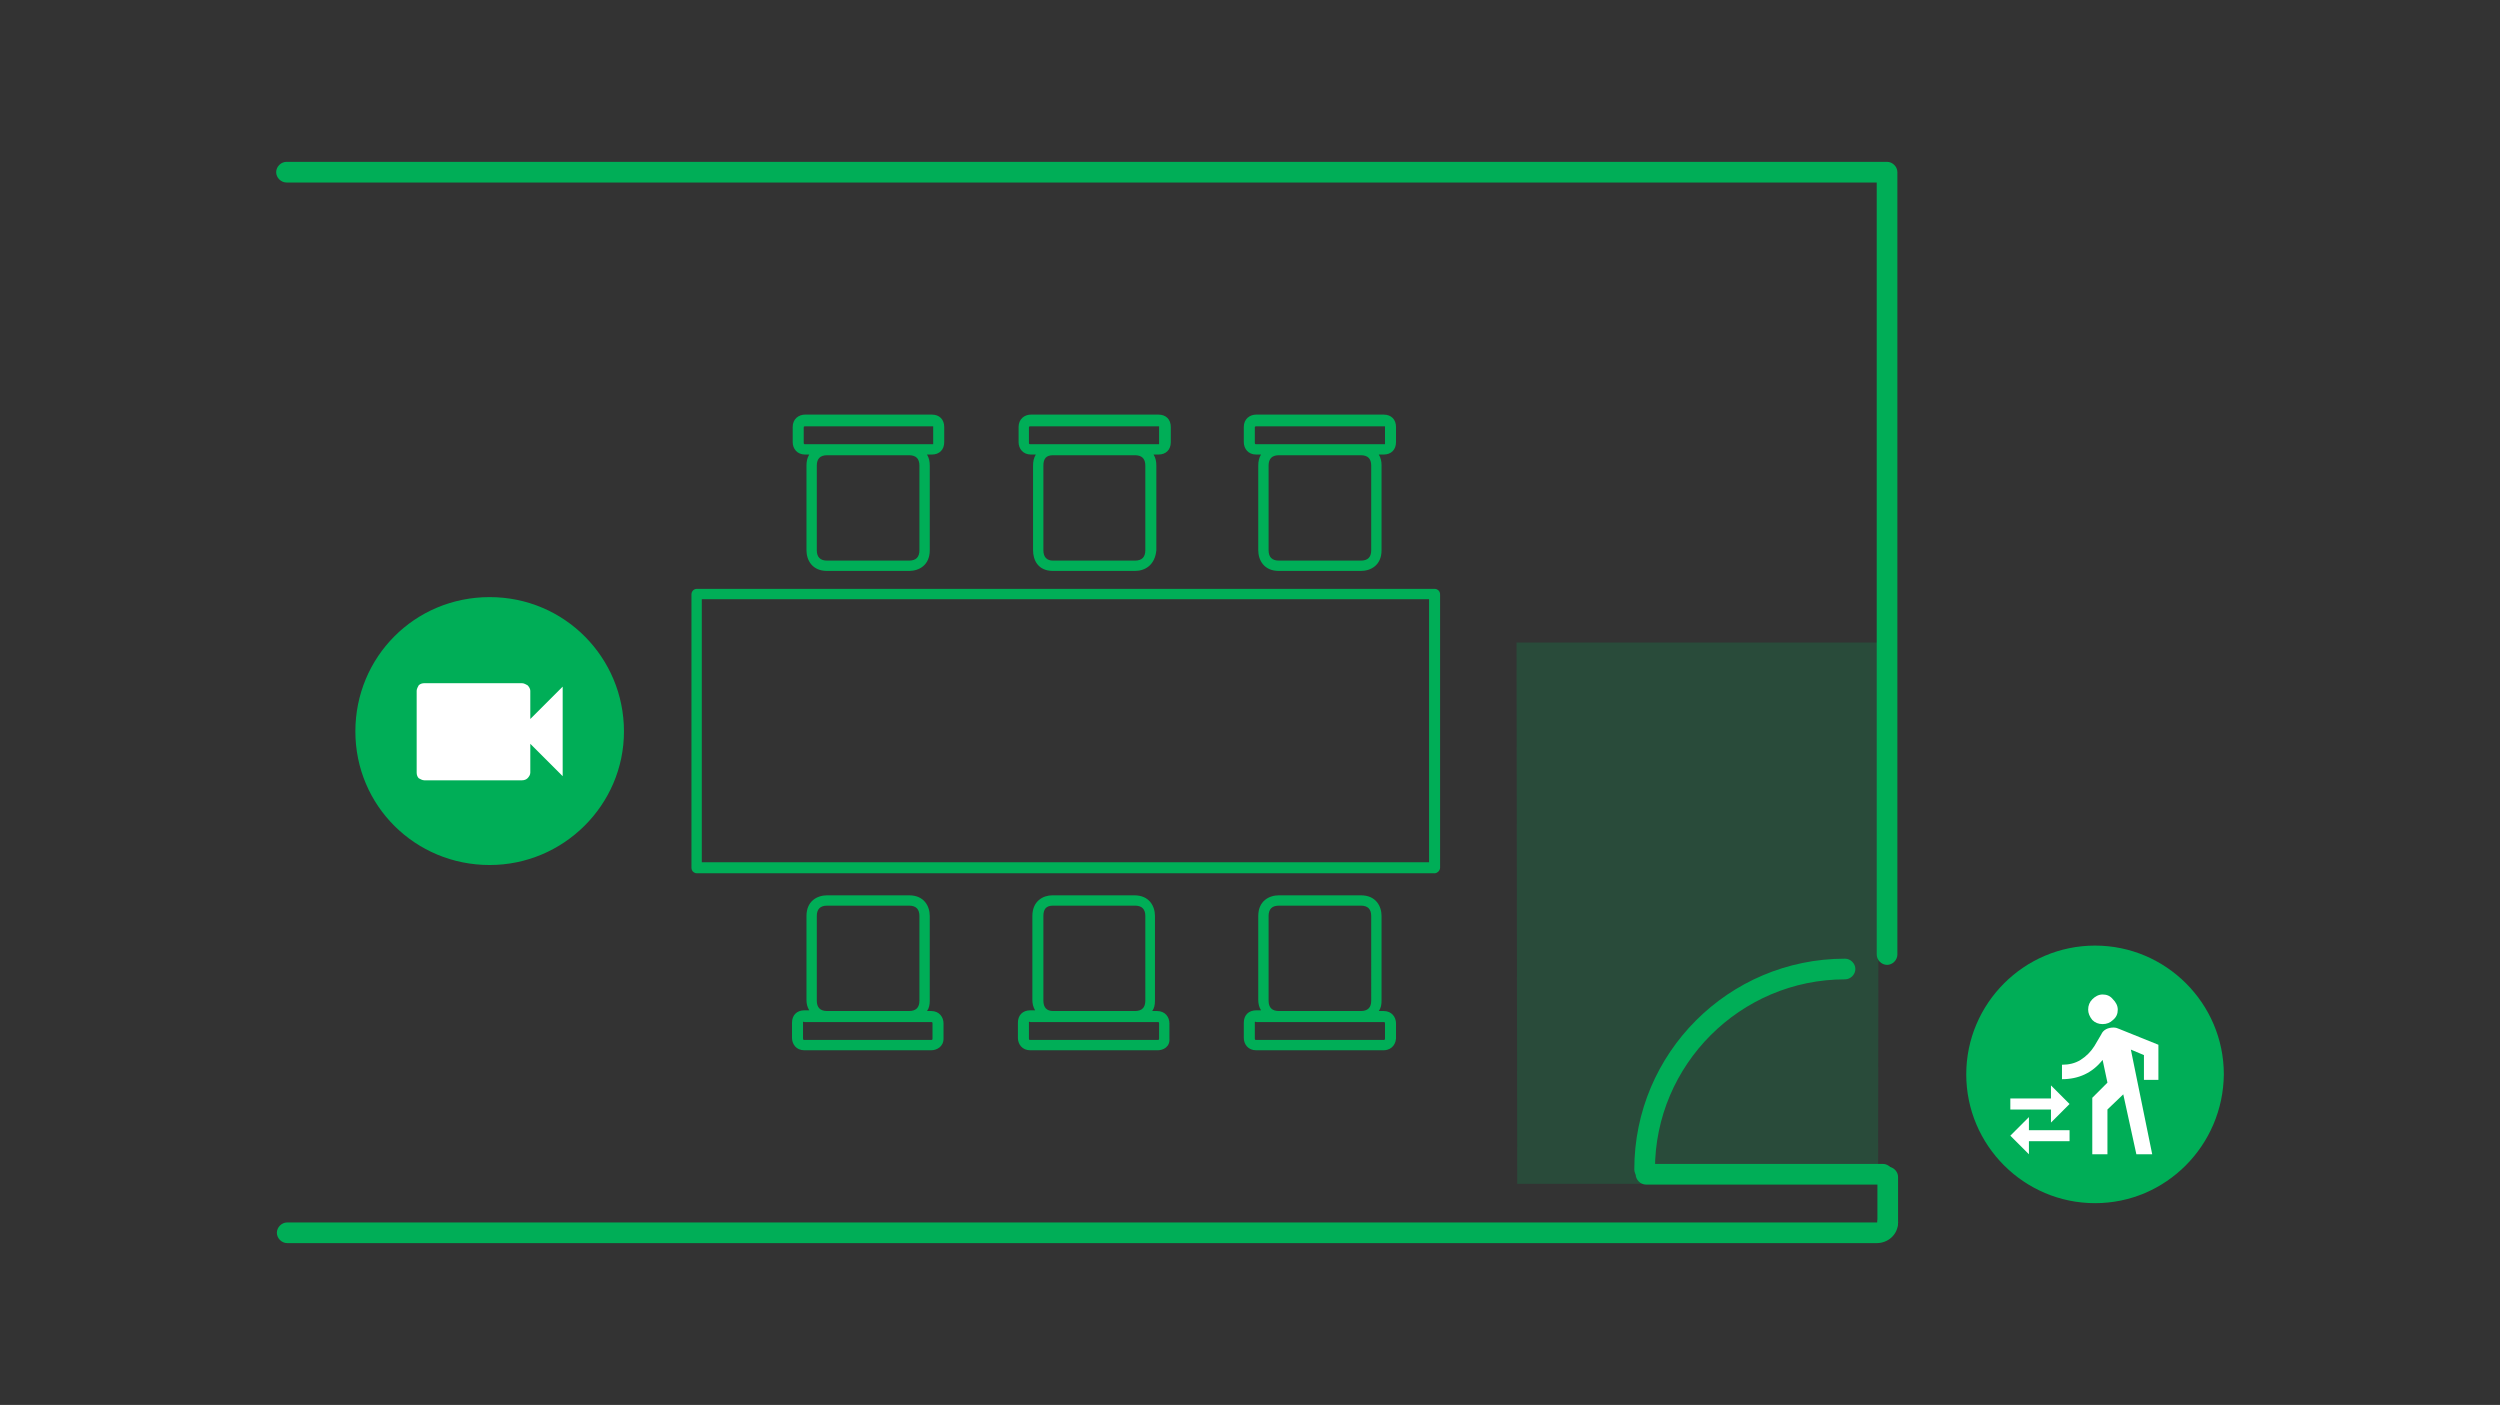 <svg version="1.1" id="Layer_1" xmlns="http://www.w3.org/2000/svg" x="0" y="0" viewBox="0 0 363 204" xml:space="preserve"><rect x="0" y="0" width="363" height="204" fill="#333333" stroke="none"/><style>.st1{fill:#00ae57}.st3{fill:#fff}</style><g id="Layer_1_1_"><path id="Bounding_BOX" fill="none" d="M0 0h363v204H0z"/></g><path class="st1" d="M272.5 180.5H41.7c-.8 0-1.5-.7-1.5-1.5s.7-1.5 1.5-1.5h230.9c0-.8.7-1.5 1.5-1.5s1.5.7 1.5 1.5c0 1.7-1.4 3-3.1 3zm1.5-40.4c-.8 0-1.5-.7-1.5-1.5V26.5H41.6c-.8 0-1.5-.7-1.5-1.5s.7-1.5 1.5-1.5H274c.8 0 1.5.7 1.5 1.5v113.6c0 .8-.7 1.5-1.5 1.5z"/><path opacity=".2" fill="#00ae57" d="M220.2 93.3l.1 78.6h52.4l.1-78.6z"/><path class="st1" d="M238.8 171.3c-.8 0-1.5-.7-1.5-1.5 0-16.9 13.7-30.6 30.6-30.6.8 0 1.5.7 1.5 1.5s-.7 1.5-1.5 1.5c-15.2 0-27.6 12.4-27.6 27.6 0 .8-.7 1.5-1.5 1.5zm35.3 7.7c-.8 0-1.5-.7-1.5-1.5v-6.6c0-.8.7-1.5 1.5-1.5s1.5.7 1.5 1.5v6.6c0 .8-.7 1.5-1.5 1.5z"/><path class="st1" d="M273.4 172H239c-.8 0-1.5-.7-1.5-1.5s.7-1.5 1.5-1.5h34.4c.8 0 1.5.7 1.5 1.5s-.7 1.5-1.5 1.5zm-72.5-19.5h-18.5c-1.2 0-1.8-.9-1.8-1.8v-2.2c0-1.1.7-1.8 1.8-1.8h.7c-.3-.5-.4-1-.4-1.5V133c0-2.2 1.6-3 3-3h11.9c2.2 0 3 1.6 3 3v12.3c0 .6-.1 1.1-.4 1.5h.7c1.2 0 1.8.9 1.8 1.8v2.2c-.1 1.2-1 1.7-1.8 1.7zm-18.7-4.1v2.4c0 .2.1.2.2.2h18.5c.2 0 .2-.1.2-.2v-2.2c0-.2-.1-.2-.2-.2h-18.5c-.1-.1-.2 0-.2 0zm3.5-16.9c-1 0-1.5.5-1.5 1.5v12.3c0 1 .5 1.5 1.5 1.5h11.9c1 0 1.5-.5 1.5-1.5V133c0-1-.5-1.5-1.5-1.5h-11.9zm-17.6 21h-18.5c-1.2 0-1.8-.9-1.8-1.8v-2.2c0-1.1.7-1.8 1.8-1.8h.7c-.3-.5-.4-1-.4-1.5V133c0-2.2 1.6-3 2.9-3h11.9c2.2 0 3 1.6 3 3v12.3c0 .6-.1 1.1-.4 1.5h.7c1.2 0 1.8.9 1.8 1.8v2.2c.1 1.2-.9 1.7-1.7 1.7zm-18.7-4.1v2.4c0 .2.1.2.2.2h18.5c.2 0 .2-.1.2-.2v-2.2c0-.2-.1-.2-.2-.2h-18.5c-.1-.1-.2 0-.2 0zm3.5-16.9c-1 0-1.4.5-1.4 1.5v12.3c0 1 .5 1.5 1.4 1.5h11.9c1 0 1.5-.5 1.5-1.5V133c0-1-.5-1.5-1.5-1.5h-11.9zm-17.7 21h-18.4c-1.2 0-1.8-.9-1.8-1.8v-2.2c0-1.1.7-1.8 1.8-1.8h.7c-.3-.5-.4-1-.4-1.5V133c0-2.2 1.6-3 3-3H132c2.2 0 3 1.6 3 3v12.3c0 .6-.1 1.1-.4 1.5h.6c1.2 0 1.8.9 1.8 1.8v2.2c0 1.2-1 1.7-1.8 1.7zm-18.6-4.1v2.4c0 .2.1.2.2.2h18.4c.2 0 .2-.1.2-.2v-2.2c0-.2-.1-.2-.2-.2h-18.4c-.1-.1-.2 0-.2 0zm3.5-16.9c-1 0-1.5.5-1.5 1.5v12.3c0 1 .5 1.5 1.5 1.5H132c1 0 1.5-.5 1.5-1.5V133c0-1-.5-1.5-1.5-1.5h-11.9zm77.5-48.6h-11.9c-2.2 0-3-1.6-3-3V67.6c0-.6.1-1.1.4-1.6h-.7c-1.2 0-1.8-.9-1.8-1.8V62c0-1.2.9-1.8 1.8-1.8h18.5c1.1 0 1.8.7 1.8 1.8v2.2c0 1.1-.7 1.8-1.8 1.8h-.7c.3.5.4 1 .4 1.6v12.3c0 2.2-1.6 3-3 3zm-11.9-16.8c-1 0-1.5.5-1.5 1.5v12.3c0 1 .5 1.5 1.5 1.5h11.9c1 0 1.5-.5 1.5-1.5V67.6c0-1-.5-1.5-1.5-1.5h-11.9zm-3.3-4.2c-.2 0-.2.1-.2.2v2.2c0 .2.1.2.2.2h18.7v-2.6h-18.7zm-17.6 21h-11.9c-2.2 0-2.9-1.6-2.9-3V67.6c0-.6.1-1.1.4-1.6h-.7c-1.2 0-1.8-.9-1.8-1.8V62c0-1.2.9-1.8 1.8-1.8h18.5c1.1 0 1.8.7 1.8 1.8v2.2c0 1.1-.7 1.8-1.8 1.8h-.7c.3.5.4 1 .4 1.6v12.3c-.2 2.2-1.7 3-3.1 3zm-11.9-16.8c-1 0-1.4.5-1.4 1.5v12.3c0 1 .5 1.5 1.4 1.5h11.9c1 0 1.5-.5 1.5-1.5V67.6c0-1-.5-1.5-1.5-1.5h-11.9zm-3.3-4.2c-.2 0-.2.1-.2.2v2.2c0 .2.1.2.2.2h18.7v-2.6h-18.7zm-17.6 21h-11.9c-2.2 0-3-1.6-3-3V67.6c0-.6.1-1.1.4-1.6h-.6c-1.2 0-1.8-.9-1.8-1.8V62c0-1.2.9-1.8 1.8-1.8h18.4c1.1 0 1.8.7 1.8 1.8v2.2c0 1.1-.7 1.8-1.8 1.8h-.7c.3.5.4 1 .4 1.6v12.3c0 2.2-1.6 3-3 3zm-11.9-16.8c-1 0-1.5.5-1.5 1.5v12.3c0 1 .5 1.5 1.5 1.5H132c1 0 1.5-.5 1.5-1.5V67.6c0-1-.5-1.5-1.5-1.5h-11.9zm-3.2-4.2c-.2 0-.2.1-.2.2v2.2c0 .2.1.2.2.2h18.6v-2.6h-18.6zm91.4 64.9H101.2c-.4 0-.8-.3-.8-.8V86.3c0-.4.3-.8.8-.8h107.1c.4 0 .8.3.8.8V126c0 .4-.4.8-.8.8zm-106.4-1.6h105.6V87H101.9v38.2zm202.3 49.5c-10.3 0-18.7-8.4-18.7-18.7s8.4-18.7 18.7-18.7 18.7 8.4 18.7 18.7c-.1 10.3-8.4 18.7-18.7 18.7"/><path class="st3" d="M300.5 164.1v1.6h-5.9v1.9l-2.7-2.7 2.7-2.7v1.9h5.9zm-2.7-6.5l2.7 2.7-2.7 2.7v-1.9h-5.9v-1.6h5.9v-1.9zm5.4-11c0-.6.2-1.1.6-1.5s.9-.7 1.5-.7 1.1.2 1.5.7c.4.4.7.9.7 1.5s-.2 1.1-.7 1.5c-.4.4-.9.6-1.5.6s-1.1-.2-1.5-.6c-.4-.5-.6-1-.6-1.5m6.2 5.8l1.9.8v3.6h2.1v-5.1l-5.7-2.3c-.2-.1-.5-.2-.8-.2-.8 0-1.5.3-1.8 1l-1 1.7c-.5.8-1.2 1.5-2 2s-1.7.7-2.7.7v2.1c2.4 0 4.4-.9 5.9-2.8l.7 3.3-2.2 2.2v8.2h2.2v-6.5l2.3-2.2 1.9 8.7h2.3l-3.1-15.2z"/><path class="st1" d="M71.1 125.6c10.7 0 19.5-8.7 19.5-19.4S82 86.7 71.1 86.7s-19.5 8.7-19.5 19.5 8.7 19.4 19.5 19.4"/><path class="st3" d="M77 104.4l4.7-4.7v13L77 108v4.2c0 .3-.2.6-.4.8-.2.2-.5.3-.8.3H61.6c-.3 0-.6-.2-.8-.3-.2-.2-.3-.5-.3-.8v-11.9c0-.3.2-.6.3-.8.2-.2.5-.3.8-.3h14.2c.3 0 .6.2.8.3.2.2.4.5.4.8v4.1z"/></svg>